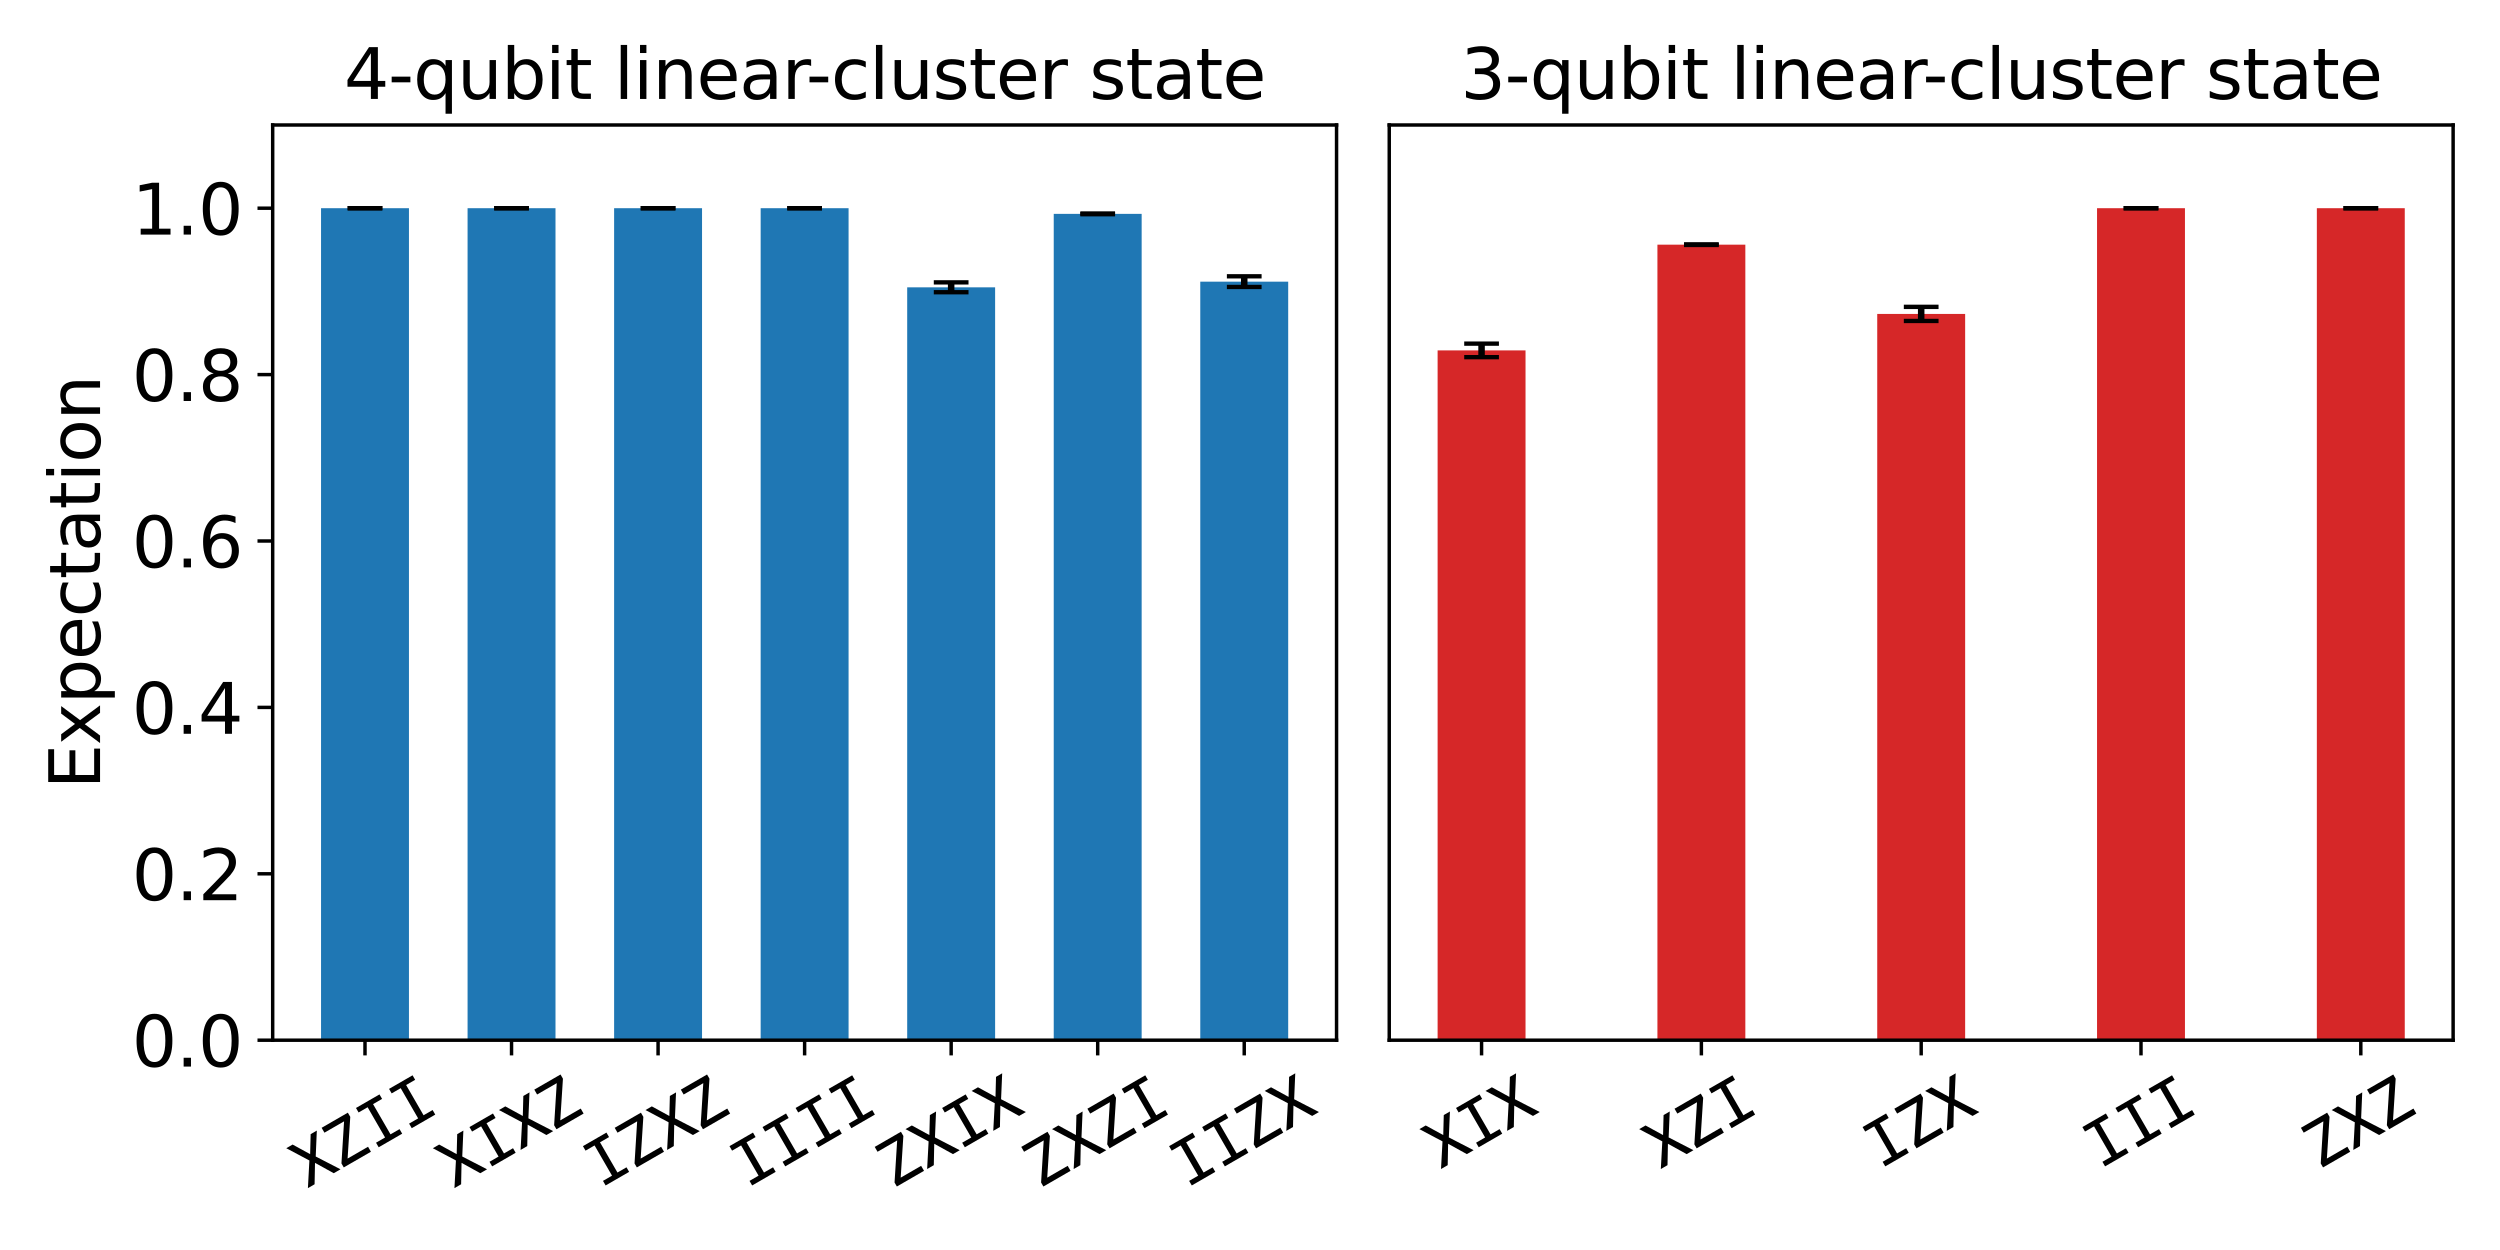 <?xml version="1.0" encoding="utf-8" standalone="no"?>
<!DOCTYPE svg PUBLIC "-//W3C//DTD SVG 1.1//EN"
  "http://www.w3.org/Graphics/SVG/1.1/DTD/svg11.dtd">
<svg xmlns:xlink="http://www.w3.org/1999/xlink" width="576pt" height="288pt" viewBox="0 0 576 288" xmlns="http://www.w3.org/2000/svg" version="1.1">
 <defs>
  <style type="text/css">*{stroke-linejoin: round; stroke-linecap: butt}</style>
 </defs>
 <g id="figure_1">
  <g id="patch_1">
   <path d="M 0 288 
L 576 288 
L 576 0 
L 0 0 
z
" style="fill: #ffffff"/>
  </g>
  <g id="axes_1">
   <g id="patch_2">
    <path d="M 62.825 239.66 
L 307.942 239.66 
L 307.942 28.8 
L 62.825 28.8 
z
" style="fill: #ffffff"/>
   </g>
   <g id="patch_3">
    <path d="M 73.967 239.66 
L 94.224 239.66 
L 94.224 47.969 
L 73.967 47.969 
z
" clip-path="url(#pcbbb5d7cca)" style="fill: #1f77b4"/>
   </g>
   <g id="patch_4">
    <path d="M 107.729 239.66 
L 127.987 239.66 
L 127.987 47.969 
L 107.729 47.969 
z
" clip-path="url(#pcbbb5d7cca)" style="fill: #1f77b4"/>
   </g>
   <g id="patch_5">
    <path d="M 141.492 239.66 
L 161.75 239.66 
L 161.75 47.969 
L 141.492 47.969 
z
" clip-path="url(#pcbbb5d7cca)" style="fill: #1f77b4"/>
   </g>
   <g id="patch_6">
    <path d="M 175.255 239.66 
L 195.512 239.66 
L 195.512 47.969 
L 175.255 47.969 
z
" clip-path="url(#pcbbb5d7cca)" style="fill: #1f77b4"/>
   </g>
   <g id="patch_7">
    <path d="M 209.017 239.66 
L 229.275 239.66 
L 229.275 66.194 
L 209.017 66.194 
z
" clip-path="url(#pcbbb5d7cca)" style="fill: #1f77b4"/>
   </g>
   <g id="patch_8">
    <path d="M 242.78 239.66 
L 263.038 239.66 
L 263.038 49.272 
L 242.78 49.272 
z
" clip-path="url(#pcbbb5d7cca)" style="fill: #1f77b4"/>
   </g>
   <g id="patch_9">
    <path d="M 276.543 239.66 
L 296.8 239.66 
L 296.8 64.891 
L 276.543 64.891 
z
" clip-path="url(#pcbbb5d7cca)" style="fill: #1f77b4"/>
   </g>
   <g id="matplotlib.axis_1">
    <g id="xtick_1">
     <g id="line2d_1">
      <defs>
       <path id="mc1f7e9c845" d="M 0 0 
L 0 3.5 
" style="stroke: #000000; stroke-width: 0.8"/>
      </defs>
      <g>
       <use xlink:href="#mc1f7e9c845" x="84.095" y="239.66" style="stroke: #000000; stroke-width: 0.8"/>
      </g>
     </g>
     <g id="text_1">
      <!-- XZII -->
      <g transform="translate(70.817 273.816)rotate(-30)scale(0.16 -0.16)">
       <defs>
        <path id="Consolas-58" d="M 3444 0 
L 2741 0 
L 1747 1650 
L 750 0 
L 56 0 
L 1416 2088 
L 166 4084 
L 825 4084 
L 1759 2547 
L 2700 4084 
L 3341 4084 
L 2088 2113 
L 3444 0 
z
" transform="scale(0.016)"/>
        <path id="Consolas-5a" d="M 3128 3647 
L 1044 519 
L 3169 519 
L 3169 0 
L 347 0 
L 347 416 
L 2444 3578 
L 403 3578 
L 403 4084 
L 3128 4084 
L 3128 3647 
z
" transform="scale(0.016)"/>
        <path id="Consolas-49" d="M 1478 3616 
L 538 3616 
L 538 4084 
L 2981 4084 
L 2981 3616 
L 2041 3616 
L 2041 475 
L 2981 475 
L 2981 0 
L 538 0 
L 538 475 
L 1478 475 
L 1478 3616 
z
" transform="scale(0.016)"/>
       </defs>
       <use xlink:href="#Consolas-58"/>
       <use xlink:href="#Consolas-5a" x="54.98"/>
       <use xlink:href="#Consolas-49" x="109.961"/>
       <use xlink:href="#Consolas-49" x="164.941"/>
      </g>
     </g>
    </g>
    <g id="xtick_2">
     <g id="line2d_2">
      <g>
       <use xlink:href="#mc1f7e9c845" x="117.858" y="239.66" style="stroke: #000000; stroke-width: 0.8"/>
      </g>
     </g>
     <g id="text_2">
      <!-- XIXZ -->
      <g transform="translate(104.58 273.816)rotate(-30)scale(0.16 -0.16)">
       <use xlink:href="#Consolas-58"/>
       <use xlink:href="#Consolas-49" x="54.98"/>
       <use xlink:href="#Consolas-58" x="109.961"/>
       <use xlink:href="#Consolas-5a" x="164.941"/>
      </g>
     </g>
    </g>
    <g id="xtick_3">
     <g id="line2d_3">
      <g>
       <use xlink:href="#mc1f7e9c845" x="151.621" y="239.66" style="stroke: #000000; stroke-width: 0.8"/>
      </g>
     </g>
     <g id="text_3">
      <!-- IZXZ -->
      <g transform="translate(138.342 273.816)rotate(-30)scale(0.16 -0.16)">
       <use xlink:href="#Consolas-49"/>
       <use xlink:href="#Consolas-5a" x="54.98"/>
       <use xlink:href="#Consolas-58" x="109.961"/>
       <use xlink:href="#Consolas-5a" x="164.941"/>
      </g>
     </g>
    </g>
    <g id="xtick_4">
     <g id="line2d_4">
      <g>
       <use xlink:href="#mc1f7e9c845" x="185.384" y="239.66" style="stroke: #000000; stroke-width: 0.8"/>
      </g>
     </g>
     <g id="text_4">
      <!-- IIII -->
      <g transform="translate(172.105 273.816)rotate(-30)scale(0.16 -0.16)">
       <use xlink:href="#Consolas-49"/>
       <use xlink:href="#Consolas-49" x="54.98"/>
       <use xlink:href="#Consolas-49" x="109.961"/>
       <use xlink:href="#Consolas-49" x="164.941"/>
      </g>
     </g>
    </g>
    <g id="xtick_5">
     <g id="line2d_5">
      <g>
       <use xlink:href="#mc1f7e9c845" x="219.146" y="239.66" style="stroke: #000000; stroke-width: 0.8"/>
      </g>
     </g>
     <g id="text_5">
      <!-- ZXIX -->
      <g transform="translate(205.868 273.816)rotate(-30)scale(0.16 -0.16)">
       <use xlink:href="#Consolas-5a"/>
       <use xlink:href="#Consolas-58" x="54.98"/>
       <use xlink:href="#Consolas-49" x="109.961"/>
       <use xlink:href="#Consolas-58" x="164.941"/>
      </g>
     </g>
    </g>
    <g id="xtick_6">
     <g id="line2d_6">
      <g>
       <use xlink:href="#mc1f7e9c845" x="252.909" y="239.66" style="stroke: #000000; stroke-width: 0.8"/>
      </g>
     </g>
     <g id="text_6">
      <!-- ZXZI -->
      <g transform="translate(239.631 273.816)rotate(-30)scale(0.16 -0.16)">
       <use xlink:href="#Consolas-5a"/>
       <use xlink:href="#Consolas-58" x="54.98"/>
       <use xlink:href="#Consolas-5a" x="109.961"/>
       <use xlink:href="#Consolas-49" x="164.941"/>
      </g>
     </g>
    </g>
    <g id="xtick_7">
     <g id="line2d_7">
      <g>
       <use xlink:href="#mc1f7e9c845" x="286.672" y="239.66" style="stroke: #000000; stroke-width: 0.8"/>
      </g>
     </g>
     <g id="text_7">
      <!-- IIZX -->
      <g transform="translate(273.393 273.816)rotate(-30)scale(0.16 -0.16)">
       <use xlink:href="#Consolas-49"/>
       <use xlink:href="#Consolas-49" x="54.98"/>
       <use xlink:href="#Consolas-5a" x="109.961"/>
       <use xlink:href="#Consolas-58" x="164.941"/>
      </g>
     </g>
    </g>
   </g>
   <g id="matplotlib.axis_2">
    <g id="ytick_1">
     <g id="line2d_8">
      <defs>
       <path id="mfead1bcf92" d="M 0 0 
L -3.5 0 
" style="stroke: #000000; stroke-width: 0.8"/>
      </defs>
      <g>
       <use xlink:href="#mfead1bcf92" x="62.825" y="239.66" style="stroke: #000000; stroke-width: 0.8"/>
      </g>
     </g>
     <g id="text_8">
      <!-- 0.0 -->
      <g transform="translate(30.38 245.738)scale(0.16 -0.16)">
       <defs>
        <path id="DejaVuSans-30" d="M 2034 4250 
Q 1547 4250 1301 3770 
Q 1056 3291 1056 2328 
Q 1056 1369 1301 889 
Q 1547 409 2034 409 
Q 2525 409 2770 889 
Q 3016 1369 3016 2328 
Q 3016 3291 2770 3770 
Q 2525 4250 2034 4250 
z
M 2034 4750 
Q 2819 4750 3233 4129 
Q 3647 3509 3647 2328 
Q 3647 1150 3233 529 
Q 2819 -91 2034 -91 
Q 1250 -91 836 529 
Q 422 1150 422 2328 
Q 422 3509 836 4129 
Q 1250 4750 2034 4750 
z
" transform="scale(0.016)"/>
        <path id="DejaVuSans-2e" d="M 684 794 
L 1344 794 
L 1344 0 
L 684 0 
L 684 794 
z
" transform="scale(0.016)"/>
       </defs>
       <use xlink:href="#DejaVuSans-30"/>
       <use xlink:href="#DejaVuSans-2e" x="63.623"/>
       <use xlink:href="#DejaVuSans-30" x="95.41"/>
      </g>
     </g>
    </g>
    <g id="ytick_2">
     <g id="line2d_9">
      <g>
       <use xlink:href="#mfead1bcf92" x="62.825" y="201.322" style="stroke: #000000; stroke-width: 0.8"/>
      </g>
     </g>
     <g id="text_9">
      <!-- 0.2 -->
      <g transform="translate(30.38 207.4)scale(0.16 -0.16)">
       <defs>
        <path id="DejaVuSans-32" d="M 1228 531 
L 3431 531 
L 3431 0 
L 469 0 
L 469 531 
Q 828 903 1448 1529 
Q 2069 2156 2228 2338 
Q 2531 2678 2651 2914 
Q 2772 3150 2772 3378 
Q 2772 3750 2511 3984 
Q 2250 4219 1831 4219 
Q 1534 4219 1204 4116 
Q 875 4013 500 3803 
L 500 4441 
Q 881 4594 1212 4672 
Q 1544 4750 1819 4750 
Q 2544 4750 2975 4387 
Q 3406 4025 3406 3419 
Q 3406 3131 3298 2873 
Q 3191 2616 2906 2266 
Q 2828 2175 2409 1742 
Q 1991 1309 1228 531 
z
" transform="scale(0.016)"/>
       </defs>
       <use xlink:href="#DejaVuSans-30"/>
       <use xlink:href="#DejaVuSans-2e" x="63.623"/>
       <use xlink:href="#DejaVuSans-32" x="95.41"/>
      </g>
     </g>
    </g>
    <g id="ytick_3">
     <g id="line2d_10">
      <g>
       <use xlink:href="#mfead1bcf92" x="62.825" y="162.983" style="stroke: #000000; stroke-width: 0.8"/>
      </g>
     </g>
     <g id="text_10">
      <!-- 0.4 -->
      <g transform="translate(30.38 169.062)scale(0.16 -0.16)">
       <defs>
        <path id="DejaVuSans-34" d="M 2419 4116 
L 825 1625 
L 2419 1625 
L 2419 4116 
z
M 2253 4666 
L 3047 4666 
L 3047 1625 
L 3713 1625 
L 3713 1100 
L 3047 1100 
L 3047 0 
L 2419 0 
L 2419 1100 
L 313 1100 
L 313 1709 
L 2253 4666 
z
" transform="scale(0.016)"/>
       </defs>
       <use xlink:href="#DejaVuSans-30"/>
       <use xlink:href="#DejaVuSans-2e" x="63.623"/>
       <use xlink:href="#DejaVuSans-34" x="95.41"/>
      </g>
     </g>
    </g>
    <g id="ytick_4">
     <g id="line2d_11">
      <g>
       <use xlink:href="#mfead1bcf92" x="62.825" y="124.645" style="stroke: #000000; stroke-width: 0.8"/>
      </g>
     </g>
     <g id="text_11">
      <!-- 0.6 -->
      <g transform="translate(30.38 130.724)scale(0.16 -0.16)">
       <defs>
        <path id="DejaVuSans-36" d="M 2113 2584 
Q 1688 2584 1439 2293 
Q 1191 2003 1191 1497 
Q 1191 994 1439 701 
Q 1688 409 2113 409 
Q 2538 409 2786 701 
Q 3034 994 3034 1497 
Q 3034 2003 2786 2293 
Q 2538 2584 2113 2584 
z
M 3366 4563 
L 3366 3988 
Q 3128 4100 2886 4159 
Q 2644 4219 2406 4219 
Q 1781 4219 1451 3797 
Q 1122 3375 1075 2522 
Q 1259 2794 1537 2939 
Q 1816 3084 2150 3084 
Q 2853 3084 3261 2657 
Q 3669 2231 3669 1497 
Q 3669 778 3244 343 
Q 2819 -91 2113 -91 
Q 1303 -91 875 529 
Q 447 1150 447 2328 
Q 447 3434 972 4092 
Q 1497 4750 2381 4750 
Q 2619 4750 2861 4703 
Q 3103 4656 3366 4563 
z
" transform="scale(0.016)"/>
       </defs>
       <use xlink:href="#DejaVuSans-30"/>
       <use xlink:href="#DejaVuSans-2e" x="63.623"/>
       <use xlink:href="#DejaVuSans-36" x="95.41"/>
      </g>
     </g>
    </g>
    <g id="ytick_5">
     <g id="line2d_12">
      <g>
       <use xlink:href="#mfead1bcf92" x="62.825" y="86.307" style="stroke: #000000; stroke-width: 0.8"/>
      </g>
     </g>
     <g id="text_12">
      <!-- 0.8 -->
      <g transform="translate(30.38 92.386)scale(0.16 -0.16)">
       <defs>
        <path id="DejaVuSans-38" d="M 2034 2216 
Q 1584 2216 1326 1975 
Q 1069 1734 1069 1313 
Q 1069 891 1326 650 
Q 1584 409 2034 409 
Q 2484 409 2743 651 
Q 3003 894 3003 1313 
Q 3003 1734 2745 1975 
Q 2488 2216 2034 2216 
z
M 1403 2484 
Q 997 2584 770 2862 
Q 544 3141 544 3541 
Q 544 4100 942 4425 
Q 1341 4750 2034 4750 
Q 2731 4750 3128 4425 
Q 3525 4100 3525 3541 
Q 3525 3141 3298 2862 
Q 3072 2584 2669 2484 
Q 3125 2378 3379 2068 
Q 3634 1759 3634 1313 
Q 3634 634 3220 271 
Q 2806 -91 2034 -91 
Q 1263 -91 848 271 
Q 434 634 434 1313 
Q 434 1759 690 2068 
Q 947 2378 1403 2484 
z
M 1172 3481 
Q 1172 3119 1398 2916 
Q 1625 2713 2034 2713 
Q 2441 2713 2670 2916 
Q 2900 3119 2900 3481 
Q 2900 3844 2670 4047 
Q 2441 4250 2034 4250 
Q 1625 4250 1398 4047 
Q 1172 3844 1172 3481 
z
" transform="scale(0.016)"/>
       </defs>
       <use xlink:href="#DejaVuSans-30"/>
       <use xlink:href="#DejaVuSans-2e" x="63.623"/>
       <use xlink:href="#DejaVuSans-38" x="95.41"/>
      </g>
     </g>
    </g>
    <g id="ytick_6">
     <g id="line2d_13">
      <g>
       <use xlink:href="#mfead1bcf92" x="62.825" y="47.969" style="stroke: #000000; stroke-width: 0.8"/>
      </g>
     </g>
     <g id="text_13">
      <!-- 1.0 -->
      <g transform="translate(30.38 54.048)scale(0.16 -0.16)">
       <defs>
        <path id="DejaVuSans-31" d="M 794 531 
L 1825 531 
L 1825 4091 
L 703 3866 
L 703 4441 
L 1819 4666 
L 2450 4666 
L 2450 531 
L 3481 531 
L 3481 0 
L 794 0 
L 794 531 
z
" transform="scale(0.016)"/>
       </defs>
       <use xlink:href="#DejaVuSans-31"/>
       <use xlink:href="#DejaVuSans-2e" x="63.623"/>
       <use xlink:href="#DejaVuSans-30" x="95.41"/>
      </g>
     </g>
    </g>
    <g id="text_14">
     <!-- Expectation -->
     <g transform="translate(23.052 181.782)rotate(-90)scale(0.16 -0.16)">
      <defs>
       <path id="DejaVuSans-45" d="M 628 4666 
L 3578 4666 
L 3578 4134 
L 1259 4134 
L 1259 2753 
L 3481 2753 
L 3481 2222 
L 1259 2222 
L 1259 531 
L 3634 531 
L 3634 0 
L 628 0 
L 628 4666 
z
" transform="scale(0.016)"/>
       <path id="DejaVuSans-78" d="M 3513 3500 
L 2247 1797 
L 3578 0 
L 2900 0 
L 1881 1375 
L 863 0 
L 184 0 
L 1544 1831 
L 300 3500 
L 978 3500 
L 1906 2253 
L 2834 3500 
L 3513 3500 
z
" transform="scale(0.016)"/>
       <path id="DejaVuSans-70" d="M 1159 525 
L 1159 -1331 
L 581 -1331 
L 581 3500 
L 1159 3500 
L 1159 2969 
Q 1341 3281 1617 3432 
Q 1894 3584 2278 3584 
Q 2916 3584 3314 3078 
Q 3713 2572 3713 1747 
Q 3713 922 3314 415 
Q 2916 -91 2278 -91 
Q 1894 -91 1617 61 
Q 1341 213 1159 525 
z
M 3116 1747 
Q 3116 2381 2855 2742 
Q 2594 3103 2138 3103 
Q 1681 3103 1420 2742 
Q 1159 2381 1159 1747 
Q 1159 1113 1420 752 
Q 1681 391 2138 391 
Q 2594 391 2855 752 
Q 3116 1113 3116 1747 
z
" transform="scale(0.016)"/>
       <path id="DejaVuSans-65" d="M 3597 1894 
L 3597 1613 
L 953 1613 
Q 991 1019 1311 708 
Q 1631 397 2203 397 
Q 2534 397 2845 478 
Q 3156 559 3463 722 
L 3463 178 
Q 3153 47 2828 -22 
Q 2503 -91 2169 -91 
Q 1331 -91 842 396 
Q 353 884 353 1716 
Q 353 2575 817 3079 
Q 1281 3584 2069 3584 
Q 2775 3584 3186 3129 
Q 3597 2675 3597 1894 
z
M 3022 2063 
Q 3016 2534 2758 2815 
Q 2500 3097 2075 3097 
Q 1594 3097 1305 2825 
Q 1016 2553 972 2059 
L 3022 2063 
z
" transform="scale(0.016)"/>
       <path id="DejaVuSans-63" d="M 3122 3366 
L 3122 2828 
Q 2878 2963 2633 3030 
Q 2388 3097 2138 3097 
Q 1578 3097 1268 2742 
Q 959 2388 959 1747 
Q 959 1106 1268 751 
Q 1578 397 2138 397 
Q 2388 397 2633 464 
Q 2878 531 3122 666 
L 3122 134 
Q 2881 22 2623 -34 
Q 2366 -91 2075 -91 
Q 1284 -91 818 406 
Q 353 903 353 1747 
Q 353 2603 823 3093 
Q 1294 3584 2113 3584 
Q 2378 3584 2631 3529 
Q 2884 3475 3122 3366 
z
" transform="scale(0.016)"/>
       <path id="DejaVuSans-74" d="M 1172 4494 
L 1172 3500 
L 2356 3500 
L 2356 3053 
L 1172 3053 
L 1172 1153 
Q 1172 725 1289 603 
Q 1406 481 1766 481 
L 2356 481 
L 2356 0 
L 1766 0 
Q 1100 0 847 248 
Q 594 497 594 1153 
L 594 3053 
L 172 3053 
L 172 3500 
L 594 3500 
L 594 4494 
L 1172 4494 
z
" transform="scale(0.016)"/>
       <path id="DejaVuSans-61" d="M 2194 1759 
Q 1497 1759 1228 1600 
Q 959 1441 959 1056 
Q 959 750 1161 570 
Q 1363 391 1709 391 
Q 2188 391 2477 730 
Q 2766 1069 2766 1631 
L 2766 1759 
L 2194 1759 
z
M 3341 1997 
L 3341 0 
L 2766 0 
L 2766 531 
Q 2569 213 2275 61 
Q 1981 -91 1556 -91 
Q 1019 -91 701 211 
Q 384 513 384 1019 
Q 384 1609 779 1909 
Q 1175 2209 1959 2209 
L 2766 2209 
L 2766 2266 
Q 2766 2663 2505 2880 
Q 2244 3097 1772 3097 
Q 1472 3097 1187 3025 
Q 903 2953 641 2809 
L 641 3341 
Q 956 3463 1253 3523 
Q 1550 3584 1831 3584 
Q 2591 3584 2966 3190 
Q 3341 2797 3341 1997 
z
" transform="scale(0.016)"/>
       <path id="DejaVuSans-69" d="M 603 3500 
L 1178 3500 
L 1178 0 
L 603 0 
L 603 3500 
z
M 603 4863 
L 1178 4863 
L 1178 4134 
L 603 4134 
L 603 4863 
z
" transform="scale(0.016)"/>
       <path id="DejaVuSans-6f" d="M 1959 3097 
Q 1497 3097 1228 2736 
Q 959 2375 959 1747 
Q 959 1119 1226 758 
Q 1494 397 1959 397 
Q 2419 397 2687 759 
Q 2956 1122 2956 1747 
Q 2956 2369 2687 2733 
Q 2419 3097 1959 3097 
z
M 1959 3584 
Q 2709 3584 3137 3096 
Q 3566 2609 3566 1747 
Q 3566 888 3137 398 
Q 2709 -91 1959 -91 
Q 1206 -91 779 398 
Q 353 888 353 1747 
Q 353 2609 779 3096 
Q 1206 3584 1959 3584 
z
" transform="scale(0.016)"/>
       <path id="DejaVuSans-6e" d="M 3513 2113 
L 3513 0 
L 2938 0 
L 2938 2094 
Q 2938 2591 2744 2837 
Q 2550 3084 2163 3084 
Q 1697 3084 1428 2787 
Q 1159 2491 1159 1978 
L 1159 0 
L 581 0 
L 581 3500 
L 1159 3500 
L 1159 2956 
Q 1366 3272 1645 3428 
Q 1925 3584 2291 3584 
Q 2894 3584 3203 3211 
Q 3513 2838 3513 2113 
z
" transform="scale(0.016)"/>
      </defs>
      <use xlink:href="#DejaVuSans-45"/>
      <use xlink:href="#DejaVuSans-78" x="63.184"/>
      <use xlink:href="#DejaVuSans-70" x="122.363"/>
      <use xlink:href="#DejaVuSans-65" x="185.84"/>
      <use xlink:href="#DejaVuSans-63" x="247.363"/>
      <use xlink:href="#DejaVuSans-74" x="302.344"/>
      <use xlink:href="#DejaVuSans-61" x="341.553"/>
      <use xlink:href="#DejaVuSans-74" x="402.832"/>
      <use xlink:href="#DejaVuSans-69" x="442.041"/>
      <use xlink:href="#DejaVuSans-6f" x="469.824"/>
      <use xlink:href="#DejaVuSans-6e" x="531.006"/>
     </g>
    </g>
   </g>
   <g id="LineCollection_1">
    <path d="M 84.095 47.969 
L 84.095 47.969 
" clip-path="url(#pcbbb5d7cca)" style="fill: none; stroke: #000000; stroke-width: 1.5"/>
    <path d="M 117.858 47.969 
L 117.858 47.969 
" clip-path="url(#pcbbb5d7cca)" style="fill: none; stroke: #000000; stroke-width: 1.5"/>
    <path d="M 151.621 47.969 
L 151.621 47.969 
" clip-path="url(#pcbbb5d7cca)" style="fill: none; stroke: #000000; stroke-width: 1.5"/>
    <path d="M 185.384 47.969 
L 185.384 47.969 
" clip-path="url(#pcbbb5d7cca)" style="fill: none; stroke: #000000; stroke-width: 1.5"/>
    <path d="M 219.146 67.334 
L 219.146 65.054 
" clip-path="url(#pcbbb5d7cca)" style="fill: none; stroke: #000000; stroke-width: 1.5"/>
    <path d="M 252.909 49.359 
L 252.909 49.185 
" clip-path="url(#pcbbb5d7cca)" style="fill: none; stroke: #000000; stroke-width: 1.5"/>
    <path d="M 286.672 66.118 
L 286.672 63.664 
" clip-path="url(#pcbbb5d7cca)" style="fill: none; stroke: #000000; stroke-width: 1.5"/>
   </g>
   <g id="line2d_14">
    <defs>
     <path id="m468dffbe2a" d="M 4 0 
L -4 -0 
" style="stroke: #000000"/>
    </defs>
    <g clip-path="url(#pcbbb5d7cca)">
     <use xlink:href="#m468dffbe2a" x="84.095" y="47.969" style="stroke: #000000"/>
     <use xlink:href="#m468dffbe2a" x="117.858" y="47.969" style="stroke: #000000"/>
     <use xlink:href="#m468dffbe2a" x="151.621" y="47.969" style="stroke: #000000"/>
     <use xlink:href="#m468dffbe2a" x="185.384" y="47.969" style="stroke: #000000"/>
     <use xlink:href="#m468dffbe2a" x="219.146" y="67.334" style="stroke: #000000"/>
     <use xlink:href="#m468dffbe2a" x="252.909" y="49.359" style="stroke: #000000"/>
     <use xlink:href="#m468dffbe2a" x="286.672" y="66.118" style="stroke: #000000"/>
    </g>
   </g>
   <g id="line2d_15">
    <g clip-path="url(#pcbbb5d7cca)">
     <use xlink:href="#m468dffbe2a" x="84.095" y="47.969" style="stroke: #000000"/>
     <use xlink:href="#m468dffbe2a" x="117.858" y="47.969" style="stroke: #000000"/>
     <use xlink:href="#m468dffbe2a" x="151.621" y="47.969" style="stroke: #000000"/>
     <use xlink:href="#m468dffbe2a" x="185.384" y="47.969" style="stroke: #000000"/>
     <use xlink:href="#m468dffbe2a" x="219.146" y="65.054" style="stroke: #000000"/>
     <use xlink:href="#m468dffbe2a" x="252.909" y="49.185" style="stroke: #000000"/>
     <use xlink:href="#m468dffbe2a" x="286.672" y="63.664" style="stroke: #000000"/>
    </g>
   </g>
   <g id="patch_10">
    <path d="M 62.825 239.66 
L 62.825 28.8 
" style="fill: none; stroke: #000000; stroke-width: 0.8; stroke-linejoin: miter; stroke-linecap: square"/>
   </g>
   <g id="patch_11">
    <path d="M 307.942 239.66 
L 307.942 28.8 
" style="fill: none; stroke: #000000; stroke-width: 0.8; stroke-linejoin: miter; stroke-linecap: square"/>
   </g>
   <g id="patch_12">
    <path d="M 62.825 239.66 
L 307.942 239.66 
" style="fill: none; stroke: #000000; stroke-width: 0.8; stroke-linejoin: miter; stroke-linecap: square"/>
   </g>
   <g id="patch_13">
    <path d="M 62.825 28.8 
L 307.942 28.8 
" style="fill: none; stroke: #000000; stroke-width: 0.8; stroke-linejoin: miter; stroke-linecap: square"/>
   </g>
   <g id="text_15">
    <!-- 4-qubit linear-cluster state -->
    <g transform="translate(79.26 22.8)scale(0.16 -0.16)">
     <defs>
      <path id="DejaVuSans-2d" d="M 313 2009 
L 1997 2009 
L 1997 1497 
L 313 1497 
L 313 2009 
z
" transform="scale(0.016)"/>
      <path id="DejaVuSans-71" d="M 947 1747 
Q 947 1113 1208 752 
Q 1469 391 1925 391 
Q 2381 391 2643 752 
Q 2906 1113 2906 1747 
Q 2906 2381 2643 2742 
Q 2381 3103 1925 3103 
Q 1469 3103 1208 2742 
Q 947 2381 947 1747 
z
M 2906 525 
Q 2725 213 2448 61 
Q 2172 -91 1784 -91 
Q 1150 -91 751 415 
Q 353 922 353 1747 
Q 353 2572 751 3078 
Q 1150 3584 1784 3584 
Q 2172 3584 2448 3432 
Q 2725 3281 2906 2969 
L 2906 3500 
L 3481 3500 
L 3481 -1331 
L 2906 -1331 
L 2906 525 
z
" transform="scale(0.016)"/>
      <path id="DejaVuSans-75" d="M 544 1381 
L 544 3500 
L 1119 3500 
L 1119 1403 
Q 1119 906 1312 657 
Q 1506 409 1894 409 
Q 2359 409 2629 706 
Q 2900 1003 2900 1516 
L 2900 3500 
L 3475 3500 
L 3475 0 
L 2900 0 
L 2900 538 
Q 2691 219 2414 64 
Q 2138 -91 1772 -91 
Q 1169 -91 856 284 
Q 544 659 544 1381 
z
M 1991 3584 
L 1991 3584 
z
" transform="scale(0.016)"/>
      <path id="DejaVuSans-62" d="M 3116 1747 
Q 3116 2381 2855 2742 
Q 2594 3103 2138 3103 
Q 1681 3103 1420 2742 
Q 1159 2381 1159 1747 
Q 1159 1113 1420 752 
Q 1681 391 2138 391 
Q 2594 391 2855 752 
Q 3116 1113 3116 1747 
z
M 1159 2969 
Q 1341 3281 1617 3432 
Q 1894 3584 2278 3584 
Q 2916 3584 3314 3078 
Q 3713 2572 3713 1747 
Q 3713 922 3314 415 
Q 2916 -91 2278 -91 
Q 1894 -91 1617 61 
Q 1341 213 1159 525 
L 1159 0 
L 581 0 
L 581 4863 
L 1159 4863 
L 1159 2969 
z
" transform="scale(0.016)"/>
      <path id="DejaVuSans-20" transform="scale(0.016)"/>
      <path id="DejaVuSans-6c" d="M 603 4863 
L 1178 4863 
L 1178 0 
L 603 0 
L 603 4863 
z
" transform="scale(0.016)"/>
      <path id="DejaVuSans-72" d="M 2631 2963 
Q 2534 3019 2420 3045 
Q 2306 3072 2169 3072 
Q 1681 3072 1420 2755 
Q 1159 2438 1159 1844 
L 1159 0 
L 581 0 
L 581 3500 
L 1159 3500 
L 1159 2956 
Q 1341 3275 1631 3429 
Q 1922 3584 2338 3584 
Q 2397 3584 2469 3576 
Q 2541 3569 2628 3553 
L 2631 2963 
z
" transform="scale(0.016)"/>
      <path id="DejaVuSans-73" d="M 2834 3397 
L 2834 2853 
Q 2591 2978 2328 3040 
Q 2066 3103 1784 3103 
Q 1356 3103 1142 2972 
Q 928 2841 928 2578 
Q 928 2378 1081 2264 
Q 1234 2150 1697 2047 
L 1894 2003 
Q 2506 1872 2764 1633 
Q 3022 1394 3022 966 
Q 3022 478 2636 193 
Q 2250 -91 1575 -91 
Q 1294 -91 989 -36 
Q 684 19 347 128 
L 347 722 
Q 666 556 975 473 
Q 1284 391 1588 391 
Q 1994 391 2212 530 
Q 2431 669 2431 922 
Q 2431 1156 2273 1281 
Q 2116 1406 1581 1522 
L 1381 1569 
Q 847 1681 609 1914 
Q 372 2147 372 2553 
Q 372 3047 722 3315 
Q 1072 3584 1716 3584 
Q 2034 3584 2315 3537 
Q 2597 3491 2834 3397 
z
" transform="scale(0.016)"/>
     </defs>
     <use xlink:href="#DejaVuSans-34"/>
     <use xlink:href="#DejaVuSans-2d" x="63.623"/>
     <use xlink:href="#DejaVuSans-71" x="99.707"/>
     <use xlink:href="#DejaVuSans-75" x="163.184"/>
     <use xlink:href="#DejaVuSans-62" x="226.562"/>
     <use xlink:href="#DejaVuSans-69" x="290.039"/>
     <use xlink:href="#DejaVuSans-74" x="317.822"/>
     <use xlink:href="#DejaVuSans-20" x="357.031"/>
     <use xlink:href="#DejaVuSans-6c" x="388.818"/>
     <use xlink:href="#DejaVuSans-69" x="416.602"/>
     <use xlink:href="#DejaVuSans-6e" x="444.385"/>
     <use xlink:href="#DejaVuSans-65" x="507.764"/>
     <use xlink:href="#DejaVuSans-61" x="569.287"/>
     <use xlink:href="#DejaVuSans-72" x="630.566"/>
     <use xlink:href="#DejaVuSans-2d" x="665.305"/>
     <use xlink:href="#DejaVuSans-63" x="701.389"/>
     <use xlink:href="#DejaVuSans-6c" x="756.369"/>
     <use xlink:href="#DejaVuSans-75" x="784.152"/>
     <use xlink:href="#DejaVuSans-73" x="847.531"/>
     <use xlink:href="#DejaVuSans-74" x="899.631"/>
     <use xlink:href="#DejaVuSans-65" x="938.84"/>
     <use xlink:href="#DejaVuSans-72" x="1000.363"/>
     <use xlink:href="#DejaVuSans-20" x="1041.477"/>
     <use xlink:href="#DejaVuSans-73" x="1073.264"/>
     <use xlink:href="#DejaVuSans-74" x="1125.363"/>
     <use xlink:href="#DejaVuSans-61" x="1164.572"/>
     <use xlink:href="#DejaVuSans-74" x="1225.852"/>
     <use xlink:href="#DejaVuSans-65" x="1265.061"/>
    </g>
   </g>
  </g>
  <g id="axes_2">
   <g id="patch_14">
    <path d="M 320.083 239.66 
L 565.2 239.66 
L 565.2 28.8 
L 320.083 28.8 
z
" style="fill: #ffffff"/>
   </g>
   <g id="patch_15">
    <path d="M 331.225 239.66 
L 351.482 239.66 
L 351.482 80.73 
L 331.225 80.73 
z
" clip-path="url(#pae5e2cf088)" style="fill: #d62728"/>
   </g>
   <g id="patch_16">
    <path d="M 381.869 239.66 
L 402.126 239.66 
L 402.126 56.376 
L 381.869 56.376 
z
" clip-path="url(#pae5e2cf088)" style="fill: #d62728"/>
   </g>
   <g id="patch_17">
    <path d="M 432.513 239.66 
L 452.77 239.66 
L 452.77 72.323 
L 432.513 72.323 
z
" clip-path="url(#pae5e2cf088)" style="fill: #d62728"/>
   </g>
   <g id="patch_18">
    <path d="M 483.157 239.66 
L 503.414 239.66 
L 503.414 47.969 
L 483.157 47.969 
z
" clip-path="url(#pae5e2cf088)" style="fill: #d62728"/>
   </g>
   <g id="patch_19">
    <path d="M 533.801 239.66 
L 554.058 239.66 
L 554.058 47.969 
L 533.801 47.969 
z
" clip-path="url(#pae5e2cf088)" style="fill: #d62728"/>
   </g>
   <g id="matplotlib.axis_3">
    <g id="xtick_8">
     <g id="line2d_16">
      <g>
       <use xlink:href="#mc1f7e9c845" x="341.353" y="239.66" style="stroke: #000000; stroke-width: 0.8"/>
      </g>
     </g>
     <g id="text_16">
      <!-- XIX -->
      <g transform="translate(331.885 269.417)rotate(-30)scale(0.16 -0.16)">
       <use xlink:href="#Consolas-58"/>
       <use xlink:href="#Consolas-49" x="54.98"/>
       <use xlink:href="#Consolas-58" x="109.961"/>
      </g>
     </g>
    </g>
    <g id="xtick_9">
     <g id="line2d_17">
      <g>
       <use xlink:href="#mc1f7e9c845" x="391.997" y="239.66" style="stroke: #000000; stroke-width: 0.8"/>
      </g>
     </g>
     <g id="text_17">
      <!-- XZI -->
      <g transform="translate(382.529 269.417)rotate(-30)scale(0.16 -0.16)">
       <use xlink:href="#Consolas-58"/>
       <use xlink:href="#Consolas-5a" x="54.98"/>
       <use xlink:href="#Consolas-49" x="109.961"/>
      </g>
     </g>
    </g>
    <g id="xtick_10">
     <g id="line2d_18">
      <g>
       <use xlink:href="#mc1f7e9c845" x="442.641" y="239.66" style="stroke: #000000; stroke-width: 0.8"/>
      </g>
     </g>
     <g id="text_18">
      <!-- IZX -->
      <g transform="translate(433.173 269.417)rotate(-30)scale(0.16 -0.16)">
       <use xlink:href="#Consolas-49"/>
       <use xlink:href="#Consolas-5a" x="54.98"/>
       <use xlink:href="#Consolas-58" x="109.961"/>
      </g>
     </g>
    </g>
    <g id="xtick_11">
     <g id="line2d_19">
      <g>
       <use xlink:href="#mc1f7e9c845" x="493.285" y="239.66" style="stroke: #000000; stroke-width: 0.8"/>
      </g>
     </g>
     <g id="text_19">
      <!-- III -->
      <g transform="translate(483.817 269.417)rotate(-30)scale(0.16 -0.16)">
       <use xlink:href="#Consolas-49"/>
       <use xlink:href="#Consolas-49" x="54.98"/>
       <use xlink:href="#Consolas-49" x="109.961"/>
      </g>
     </g>
    </g>
    <g id="xtick_12">
     <g id="line2d_20">
      <g>
       <use xlink:href="#mc1f7e9c845" x="543.93" y="239.66" style="stroke: #000000; stroke-width: 0.8"/>
      </g>
     </g>
     <g id="text_20">
      <!-- ZXZ -->
      <g transform="translate(534.461 269.417)rotate(-30)scale(0.16 -0.16)">
       <use xlink:href="#Consolas-5a"/>
       <use xlink:href="#Consolas-58" x="54.98"/>
       <use xlink:href="#Consolas-5a" x="109.961"/>
      </g>
     </g>
    </g>
   </g>
   <g id="matplotlib.axis_4">
    <g id="ytick_7"/>
    <g id="ytick_8"/>
    <g id="ytick_9"/>
    <g id="ytick_10"/>
    <g id="ytick_11"/>
    <g id="ytick_12"/>
   </g>
   <g id="LineCollection_2">
    <path d="M 341.353 82.285 
L 341.353 79.175 
" clip-path="url(#pae5e2cf088)" style="fill: none; stroke: #000000; stroke-width: 1.5"/>
    <path d="M 391.997 56.442 
L 391.997 56.309 
" clip-path="url(#pae5e2cf088)" style="fill: none; stroke: #000000; stroke-width: 1.5"/>
    <path d="M 442.641 73.945 
L 442.641 70.701 
" clip-path="url(#pae5e2cf088)" style="fill: none; stroke: #000000; stroke-width: 1.5"/>
    <path d="M 493.285 47.969 
L 493.285 47.969 
" clip-path="url(#pae5e2cf088)" style="fill: none; stroke: #000000; stroke-width: 1.5"/>
    <path d="M 543.93 47.969 
L 543.93 47.969 
" clip-path="url(#pae5e2cf088)" style="fill: none; stroke: #000000; stroke-width: 1.5"/>
   </g>
   <g id="line2d_21">
    <g clip-path="url(#pae5e2cf088)">
     <use xlink:href="#m468dffbe2a" x="341.353" y="82.285" style="stroke: #000000"/>
     <use xlink:href="#m468dffbe2a" x="391.997" y="56.442" style="stroke: #000000"/>
     <use xlink:href="#m468dffbe2a" x="442.641" y="73.945" style="stroke: #000000"/>
     <use xlink:href="#m468dffbe2a" x="493.285" y="47.969" style="stroke: #000000"/>
     <use xlink:href="#m468dffbe2a" x="543.93" y="47.969" style="stroke: #000000"/>
    </g>
   </g>
   <g id="line2d_22">
    <g clip-path="url(#pae5e2cf088)">
     <use xlink:href="#m468dffbe2a" x="341.353" y="79.175" style="stroke: #000000"/>
     <use xlink:href="#m468dffbe2a" x="391.997" y="56.309" style="stroke: #000000"/>
     <use xlink:href="#m468dffbe2a" x="442.641" y="70.701" style="stroke: #000000"/>
     <use xlink:href="#m468dffbe2a" x="493.285" y="47.969" style="stroke: #000000"/>
     <use xlink:href="#m468dffbe2a" x="543.93" y="47.969" style="stroke: #000000"/>
    </g>
   </g>
   <g id="patch_20">
    <path d="M 320.083 239.66 
L 320.083 28.8 
" style="fill: none; stroke: #000000; stroke-width: 0.8; stroke-linejoin: miter; stroke-linecap: square"/>
   </g>
   <g id="patch_21">
    <path d="M 565.2 239.66 
L 565.2 28.8 
" style="fill: none; stroke: #000000; stroke-width: 0.8; stroke-linejoin: miter; stroke-linecap: square"/>
   </g>
   <g id="patch_22">
    <path d="M 320.083 239.66 
L 565.2 239.66 
" style="fill: none; stroke: #000000; stroke-width: 0.8; stroke-linejoin: miter; stroke-linecap: square"/>
   </g>
   <g id="patch_23">
    <path d="M 320.083 28.8 
L 565.2 28.8 
" style="fill: none; stroke: #000000; stroke-width: 0.8; stroke-linejoin: miter; stroke-linecap: square"/>
   </g>
   <g id="text_21">
    <!-- 3-qubit linear-cluster state -->
    <g transform="translate(336.518 22.8)scale(0.16 -0.16)">
     <defs>
      <path id="DejaVuSans-33" d="M 2597 2516 
Q 3050 2419 3304 2112 
Q 3559 1806 3559 1356 
Q 3559 666 3084 287 
Q 2609 -91 1734 -91 
Q 1441 -91 1130 -33 
Q 819 25 488 141 
L 488 750 
Q 750 597 1062 519 
Q 1375 441 1716 441 
Q 2309 441 2620 675 
Q 2931 909 2931 1356 
Q 2931 1769 2642 2001 
Q 2353 2234 1838 2234 
L 1294 2234 
L 1294 2753 
L 1863 2753 
Q 2328 2753 2575 2939 
Q 2822 3125 2822 3475 
Q 2822 3834 2567 4026 
Q 2313 4219 1838 4219 
Q 1578 4219 1281 4162 
Q 984 4106 628 3988 
L 628 4550 
Q 988 4650 1302 4700 
Q 1616 4750 1894 4750 
Q 2613 4750 3031 4423 
Q 3450 4097 3450 3541 
Q 3450 3153 3228 2886 
Q 3006 2619 2597 2516 
z
" transform="scale(0.016)"/>
     </defs>
     <use xlink:href="#DejaVuSans-33"/>
     <use xlink:href="#DejaVuSans-2d" x="63.623"/>
     <use xlink:href="#DejaVuSans-71" x="99.707"/>
     <use xlink:href="#DejaVuSans-75" x="163.184"/>
     <use xlink:href="#DejaVuSans-62" x="226.562"/>
     <use xlink:href="#DejaVuSans-69" x="290.039"/>
     <use xlink:href="#DejaVuSans-74" x="317.822"/>
     <use xlink:href="#DejaVuSans-20" x="357.031"/>
     <use xlink:href="#DejaVuSans-6c" x="388.818"/>
     <use xlink:href="#DejaVuSans-69" x="416.602"/>
     <use xlink:href="#DejaVuSans-6e" x="444.385"/>
     <use xlink:href="#DejaVuSans-65" x="507.764"/>
     <use xlink:href="#DejaVuSans-61" x="569.287"/>
     <use xlink:href="#DejaVuSans-72" x="630.566"/>
     <use xlink:href="#DejaVuSans-2d" x="665.305"/>
     <use xlink:href="#DejaVuSans-63" x="701.389"/>
     <use xlink:href="#DejaVuSans-6c" x="756.369"/>
     <use xlink:href="#DejaVuSans-75" x="784.152"/>
     <use xlink:href="#DejaVuSans-73" x="847.531"/>
     <use xlink:href="#DejaVuSans-74" x="899.631"/>
     <use xlink:href="#DejaVuSans-65" x="938.84"/>
     <use xlink:href="#DejaVuSans-72" x="1000.363"/>
     <use xlink:href="#DejaVuSans-20" x="1041.477"/>
     <use xlink:href="#DejaVuSans-73" x="1073.264"/>
     <use xlink:href="#DejaVuSans-74" x="1125.363"/>
     <use xlink:href="#DejaVuSans-61" x="1164.572"/>
     <use xlink:href="#DejaVuSans-74" x="1225.852"/>
     <use xlink:href="#DejaVuSans-65" x="1265.061"/>
    </g>
   </g>
  </g>
 </g>
 <defs>
  <clipPath id="pcbbb5d7cca">
   <rect x="62.825" y="28.8" width="245.117" height="210.86"/>
  </clipPath>
  <clipPath id="pae5e2cf088">
   <rect x="320.083" y="28.8" width="245.117" height="210.86"/>
  </clipPath>
 </defs>
</svg>
